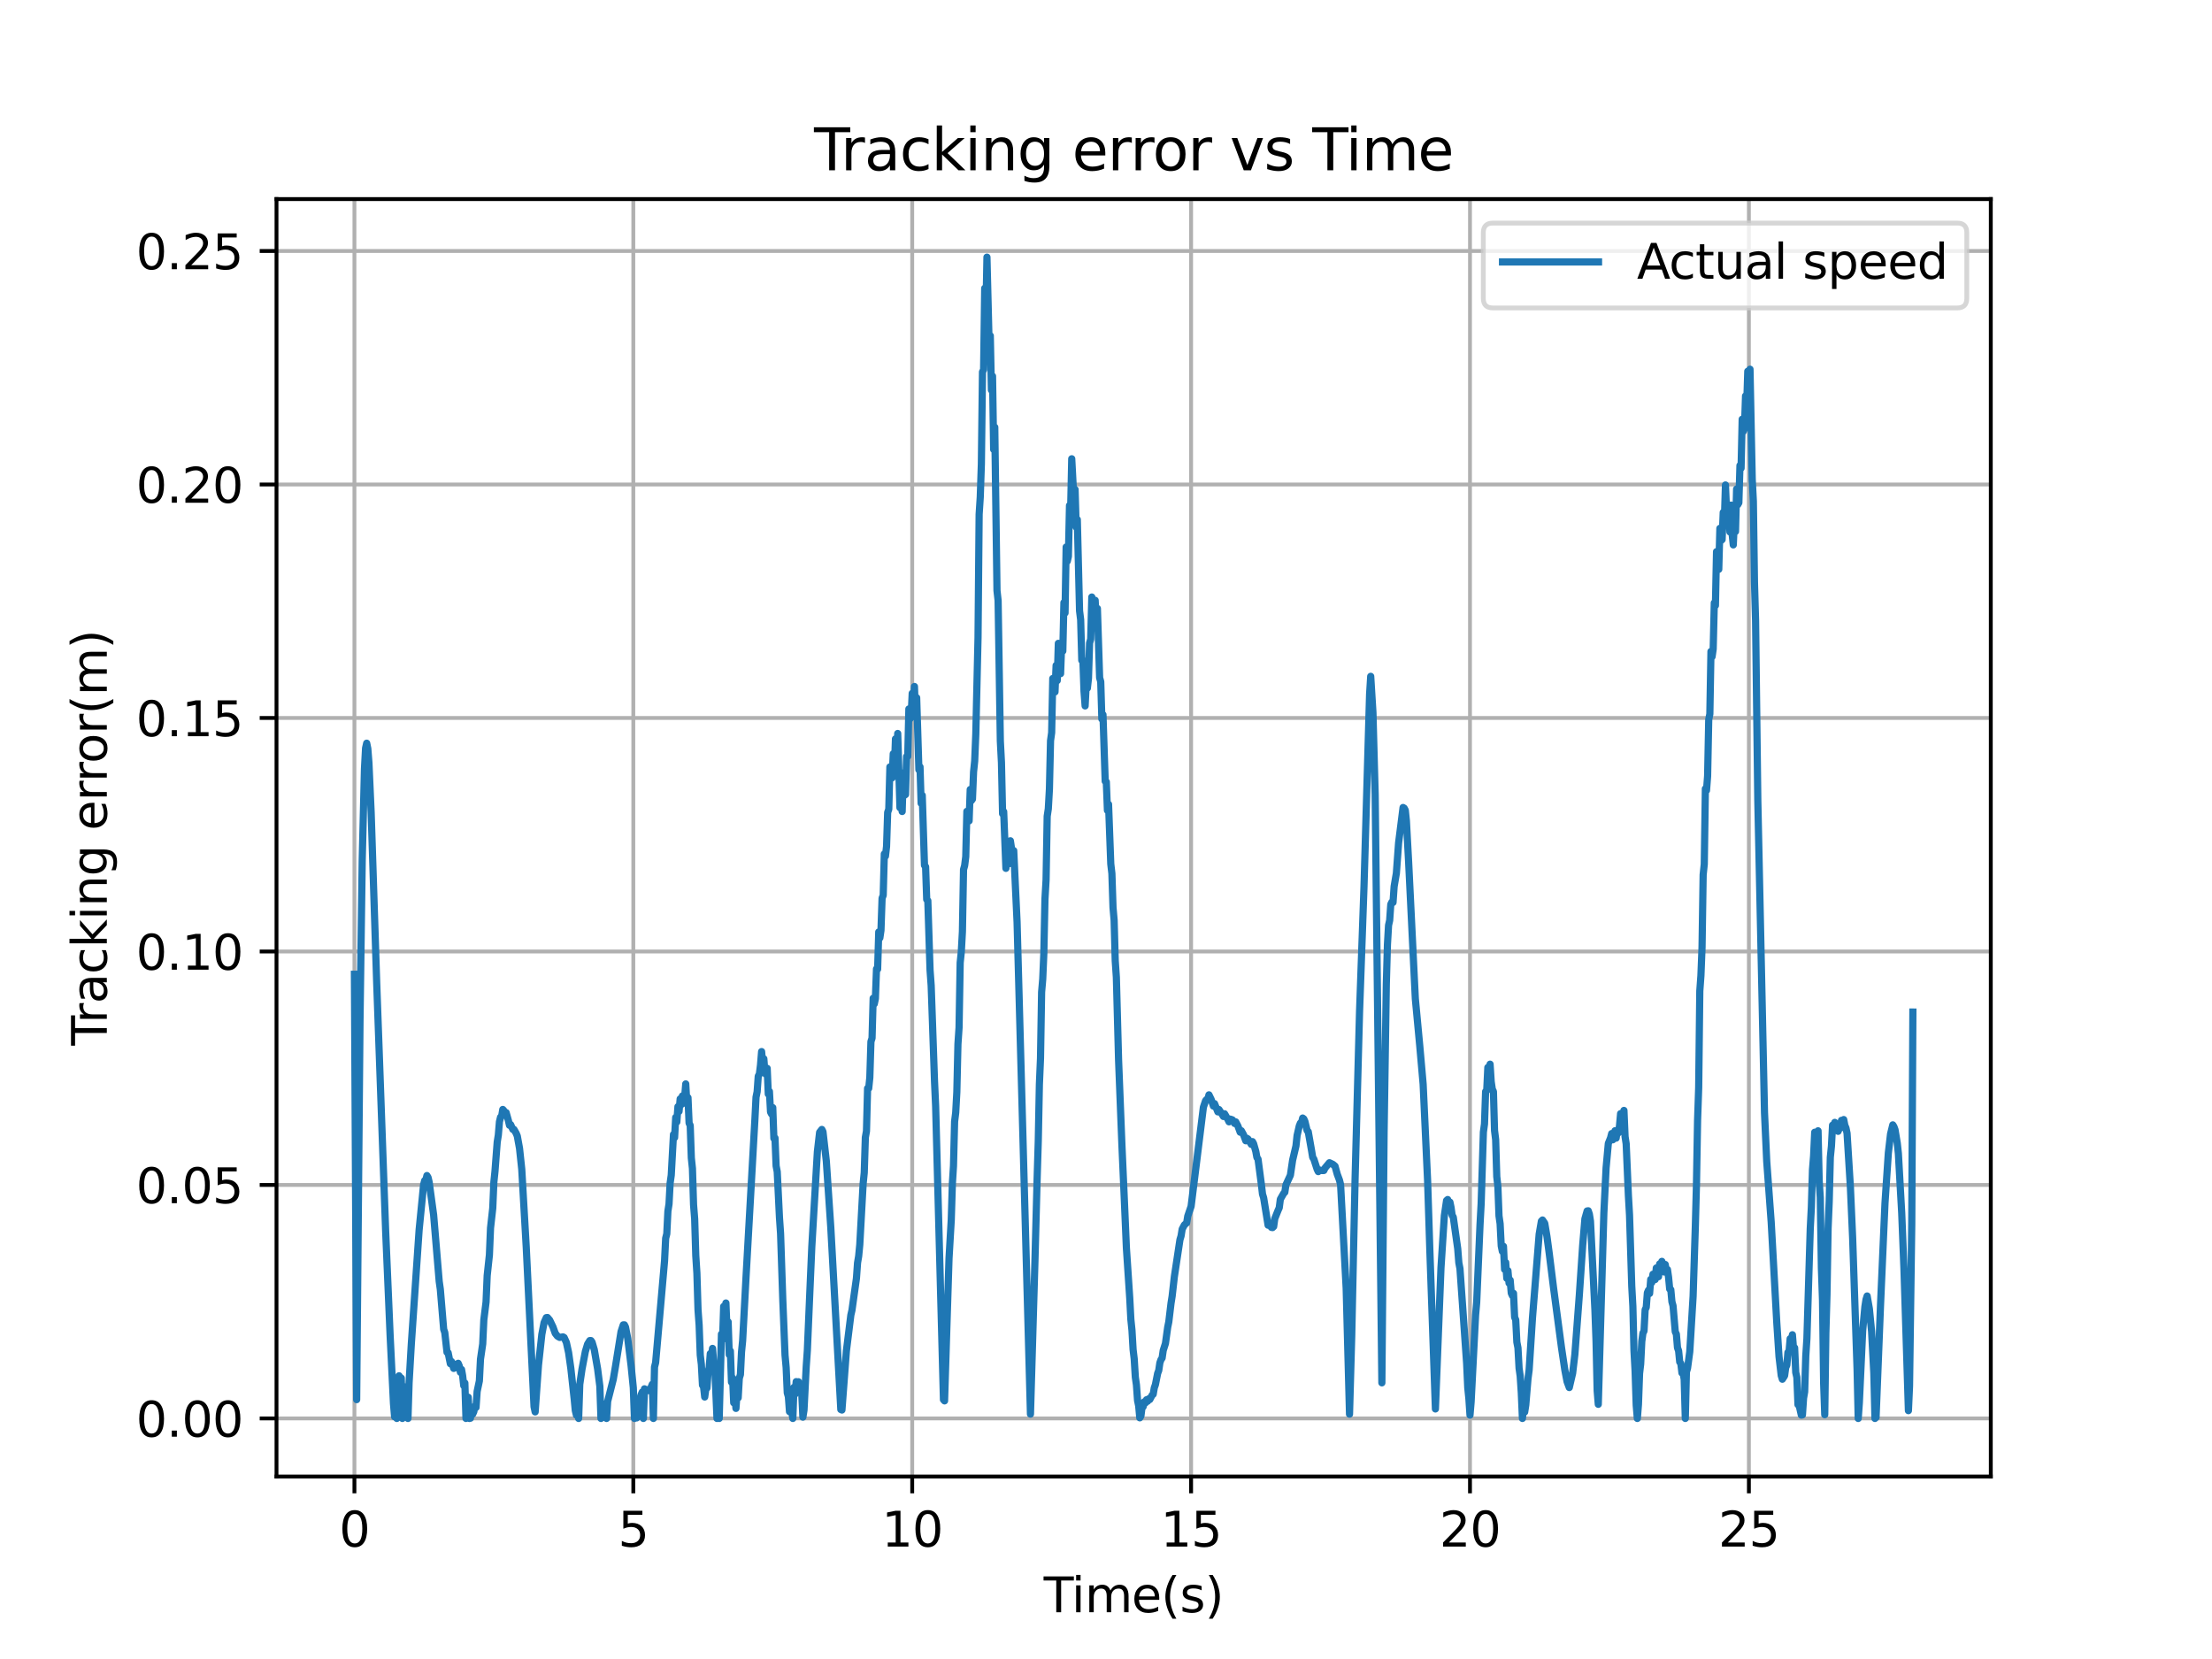 <?xml version="1.0" encoding="utf-8" standalone="no"?>
<!DOCTYPE svg PUBLIC "-//W3C//DTD SVG 1.1//EN"
  "http://www.w3.org/Graphics/SVG/1.1/DTD/svg11.dtd">
<svg xmlns:xlink="http://www.w3.org/1999/xlink" width="460.8pt" height="345.6pt" viewBox="0 0 460.8 345.6" xmlns="http://www.w3.org/2000/svg" version="1.1">
 <defs>
  <style type="text/css">*{stroke-linejoin: round; stroke-linecap: butt}</style>
 </defs>
 <g id="figure_1">
  <g id="patch_1">
   <path d="M 0 345.6 
L 460.8 345.6 
L 460.8 0 
L 0 0 
z
" style="fill: #ffffff"/>
  </g>
  <g id="axes_1">
   <g id="patch_2">
    <path d="M 57.6 307.584 
L 414.72 307.584 
L 414.72 41.472 
L 57.6 41.472 
z
" style="fill: #ffffff"/>
   </g>
   <g id="matplotlib.axis_1">
    <g id="xtick_1">
     <g id="line2d_1">
      <path d="M 73.833 307.584 
L 73.833 41.472 
" clip-path="url(#pca7568ab0d)" style="fill: none; stroke: #b0b0b0; stroke-width: 0.8; stroke-linecap: square"/>
     </g>
     <g id="line2d_2">
      <defs>
       <path id="m8954049246" d="M 0 0 
L 0 3.5 
" style="stroke: #000000; stroke-width: 0.8"/>
      </defs>
      <g>
       <use xlink:href="#m8954049246" x="73.833" y="307.584" style="stroke: #000000; stroke-width: 0.8"/>
      </g>
     </g>
     <g id="text_1">
      <!-- 0 -->
      <g transform="translate(70.651 322.182) scale(0.1 -0.1)">
       <defs>
        <path id="DejaVuSans-30" d="M 2034 4250 
Q 1547 4250 1301 3770 
Q 1056 3291 1056 2328 
Q 1056 1369 1301 889 
Q 1547 409 2034 409 
Q 2525 409 2770 889 
Q 3016 1369 3016 2328 
Q 3016 3291 2770 3770 
Q 2525 4250 2034 4250 
z
M 2034 4750 
Q 2819 4750 3233 4129 
Q 3647 3509 3647 2328 
Q 3647 1150 3233 529 
Q 2819 -91 2034 -91 
Q 1250 -91 836 529 
Q 422 1150 422 2328 
Q 422 3509 836 4129 
Q 1250 4750 2034 4750 
z
" transform="scale(0.016)"/>
       </defs>
       <use xlink:href="#DejaVuSans-30"/>
      </g>
     </g>
    </g>
    <g id="xtick_2">
     <g id="line2d_3">
      <path d="M 131.931 307.584 
L 131.931 41.472 
" clip-path="url(#pca7568ab0d)" style="fill: none; stroke: #b0b0b0; stroke-width: 0.8; stroke-linecap: square"/>
     </g>
     <g id="line2d_4">
      <g>
       <use xlink:href="#m8954049246" x="131.931" y="307.584" style="stroke: #000000; stroke-width: 0.8"/>
      </g>
     </g>
     <g id="text_2">
      <!-- 5 -->
      <g transform="translate(128.75 322.182) scale(0.1 -0.1)">
       <defs>
        <path id="DejaVuSans-35" d="M 691 4666 
L 3169 4666 
L 3169 4134 
L 1269 4134 
L 1269 2991 
Q 1406 3038 1543 3061 
Q 1681 3084 1819 3084 
Q 2600 3084 3056 2656 
Q 3513 2228 3513 1497 
Q 3513 744 3044 326 
Q 2575 -91 1722 -91 
Q 1428 -91 1123 -41 
Q 819 9 494 109 
L 494 744 
Q 775 591 1075 516 
Q 1375 441 1709 441 
Q 2250 441 2565 725 
Q 2881 1009 2881 1497 
Q 2881 1984 2565 2268 
Q 2250 2553 1709 2553 
Q 1456 2553 1204 2497 
Q 953 2441 691 2322 
L 691 4666 
z
" transform="scale(0.016)"/>
       </defs>
       <use xlink:href="#DejaVuSans-35"/>
      </g>
     </g>
    </g>
    <g id="xtick_3">
     <g id="line2d_5">
      <path d="M 190.03 307.584 
L 190.03 41.472 
" clip-path="url(#pca7568ab0d)" style="fill: none; stroke: #b0b0b0; stroke-width: 0.8; stroke-linecap: square"/>
     </g>
     <g id="line2d_6">
      <g>
       <use xlink:href="#m8954049246" x="190.03" y="307.584" style="stroke: #000000; stroke-width: 0.8"/>
      </g>
     </g>
     <g id="text_3">
      <!-- 10 -->
      <g transform="translate(183.667 322.182) scale(0.1 -0.1)">
       <defs>
        <path id="DejaVuSans-31" d="M 794 531 
L 1825 531 
L 1825 4091 
L 703 3866 
L 703 4441 
L 1819 4666 
L 2450 4666 
L 2450 531 
L 3481 531 
L 3481 0 
L 794 0 
L 794 531 
z
" transform="scale(0.016)"/>
       </defs>
       <use xlink:href="#DejaVuSans-31"/>
       <use xlink:href="#DejaVuSans-30" x="63.623"/>
      </g>
     </g>
    </g>
    <g id="xtick_4">
     <g id="line2d_7">
      <path d="M 248.128 307.584 
L 248.128 41.472 
" clip-path="url(#pca7568ab0d)" style="fill: none; stroke: #b0b0b0; stroke-width: 0.8; stroke-linecap: square"/>
     </g>
     <g id="line2d_8">
      <g>
       <use xlink:href="#m8954049246" x="248.128" y="307.584" style="stroke: #000000; stroke-width: 0.8"/>
      </g>
     </g>
     <g id="text_4">
      <!-- 15 -->
      <g transform="translate(241.766 322.182) scale(0.1 -0.1)">
       <use xlink:href="#DejaVuSans-31"/>
       <use xlink:href="#DejaVuSans-35" x="63.623"/>
      </g>
     </g>
    </g>
    <g id="xtick_5">
     <g id="line2d_9">
      <path d="M 306.227 307.584 
L 306.227 41.472 
" clip-path="url(#pca7568ab0d)" style="fill: none; stroke: #b0b0b0; stroke-width: 0.8; stroke-linecap: square"/>
     </g>
     <g id="line2d_10">
      <g>
       <use xlink:href="#m8954049246" x="306.227" y="307.584" style="stroke: #000000; stroke-width: 0.8"/>
      </g>
     </g>
     <g id="text_5">
      <!-- 20 -->
      <g transform="translate(299.864 322.182) scale(0.1 -0.1)">
       <defs>
        <path id="DejaVuSans-32" d="M 1228 531 
L 3431 531 
L 3431 0 
L 469 0 
L 469 531 
Q 828 903 1448 1529 
Q 2069 2156 2228 2338 
Q 2531 2678 2651 2914 
Q 2772 3150 2772 3378 
Q 2772 3750 2511 3984 
Q 2250 4219 1831 4219 
Q 1534 4219 1204 4116 
Q 875 4013 500 3803 
L 500 4441 
Q 881 4594 1212 4672 
Q 1544 4750 1819 4750 
Q 2544 4750 2975 4387 
Q 3406 4025 3406 3419 
Q 3406 3131 3298 2873 
Q 3191 2616 2906 2266 
Q 2828 2175 2409 1742 
Q 1991 1309 1228 531 
z
" transform="scale(0.016)"/>
       </defs>
       <use xlink:href="#DejaVuSans-32"/>
       <use xlink:href="#DejaVuSans-30" x="63.623"/>
      </g>
     </g>
    </g>
    <g id="xtick_6">
     <g id="line2d_11">
      <path d="M 364.325 307.584 
L 364.325 41.472 
" clip-path="url(#pca7568ab0d)" style="fill: none; stroke: #b0b0b0; stroke-width: 0.8; stroke-linecap: square"/>
     </g>
     <g id="line2d_12">
      <g>
       <use xlink:href="#m8954049246" x="364.325" y="307.584" style="stroke: #000000; stroke-width: 0.8"/>
      </g>
     </g>
     <g id="text_6">
      <!-- 25 -->
      <g transform="translate(357.963 322.182) scale(0.1 -0.1)">
       <use xlink:href="#DejaVuSans-32"/>
       <use xlink:href="#DejaVuSans-35" x="63.623"/>
      </g>
     </g>
    </g>
    <g id="text_7">
     <!-- Time(s) -->
     <g transform="translate(217.42 335.861) scale(0.1 -0.1)">
      <defs>
       <path id="DejaVuSans-54" d="M -19 4666 
L 3928 4666 
L 3928 4134 
L 2272 4134 
L 2272 0 
L 1638 0 
L 1638 4134 
L -19 4134 
L -19 4666 
z
" transform="scale(0.016)"/>
       <path id="DejaVuSans-69" d="M 603 3500 
L 1178 3500 
L 1178 0 
L 603 0 
L 603 3500 
z
M 603 4863 
L 1178 4863 
L 1178 4134 
L 603 4134 
L 603 4863 
z
" transform="scale(0.016)"/>
       <path id="DejaVuSans-6d" d="M 3328 2828 
Q 3544 3216 3844 3400 
Q 4144 3584 4550 3584 
Q 5097 3584 5394 3201 
Q 5691 2819 5691 2113 
L 5691 0 
L 5113 0 
L 5113 2094 
Q 5113 2597 4934 2840 
Q 4756 3084 4391 3084 
Q 3944 3084 3684 2787 
Q 3425 2491 3425 1978 
L 3425 0 
L 2847 0 
L 2847 2094 
Q 2847 2600 2669 2842 
Q 2491 3084 2119 3084 
Q 1678 3084 1418 2786 
Q 1159 2488 1159 1978 
L 1159 0 
L 581 0 
L 581 3500 
L 1159 3500 
L 1159 2956 
Q 1356 3278 1631 3431 
Q 1906 3584 2284 3584 
Q 2666 3584 2933 3390 
Q 3200 3197 3328 2828 
z
" transform="scale(0.016)"/>
       <path id="DejaVuSans-65" d="M 3597 1894 
L 3597 1613 
L 953 1613 
Q 991 1019 1311 708 
Q 1631 397 2203 397 
Q 2534 397 2845 478 
Q 3156 559 3463 722 
L 3463 178 
Q 3153 47 2828 -22 
Q 2503 -91 2169 -91 
Q 1331 -91 842 396 
Q 353 884 353 1716 
Q 353 2575 817 3079 
Q 1281 3584 2069 3584 
Q 2775 3584 3186 3129 
Q 3597 2675 3597 1894 
z
M 3022 2063 
Q 3016 2534 2758 2815 
Q 2500 3097 2075 3097 
Q 1594 3097 1305 2825 
Q 1016 2553 972 2059 
L 3022 2063 
z
" transform="scale(0.016)"/>
       <path id="DejaVuSans-28" d="M 1984 4856 
Q 1566 4138 1362 3434 
Q 1159 2731 1159 2009 
Q 1159 1288 1364 580 
Q 1569 -128 1984 -844 
L 1484 -844 
Q 1016 -109 783 600 
Q 550 1309 550 2009 
Q 550 2706 781 3412 
Q 1013 4119 1484 4856 
L 1984 4856 
z
" transform="scale(0.016)"/>
       <path id="DejaVuSans-73" d="M 2834 3397 
L 2834 2853 
Q 2591 2978 2328 3040 
Q 2066 3103 1784 3103 
Q 1356 3103 1142 2972 
Q 928 2841 928 2578 
Q 928 2378 1081 2264 
Q 1234 2150 1697 2047 
L 1894 2003 
Q 2506 1872 2764 1633 
Q 3022 1394 3022 966 
Q 3022 478 2636 193 
Q 2250 -91 1575 -91 
Q 1294 -91 989 -36 
Q 684 19 347 128 
L 347 722 
Q 666 556 975 473 
Q 1284 391 1588 391 
Q 1994 391 2212 530 
Q 2431 669 2431 922 
Q 2431 1156 2273 1281 
Q 2116 1406 1581 1522 
L 1381 1569 
Q 847 1681 609 1914 
Q 372 2147 372 2553 
Q 372 3047 722 3315 
Q 1072 3584 1716 3584 
Q 2034 3584 2315 3537 
Q 2597 3491 2834 3397 
z
" transform="scale(0.016)"/>
       <path id="DejaVuSans-29" d="M 513 4856 
L 1013 4856 
Q 1481 4119 1714 3412 
Q 1947 2706 1947 2009 
Q 1947 1309 1714 600 
Q 1481 -109 1013 -844 
L 513 -844 
Q 928 -128 1133 580 
Q 1338 1288 1338 2009 
Q 1338 2731 1133 3434 
Q 928 4138 513 4856 
z
" transform="scale(0.016)"/>
      </defs>
      <use xlink:href="#DejaVuSans-54"/>
      <use xlink:href="#DejaVuSans-69" x="57.959"/>
      <use xlink:href="#DejaVuSans-6d" x="85.742"/>
      <use xlink:href="#DejaVuSans-65" x="183.154"/>
      <use xlink:href="#DejaVuSans-28" x="244.678"/>
      <use xlink:href="#DejaVuSans-73" x="283.691"/>
      <use xlink:href="#DejaVuSans-29" x="335.791"/>
     </g>
    </g>
   </g>
   <g id="matplotlib.axis_2">
    <g id="ytick_1">
     <g id="line2d_13">
      <path d="M 57.6 295.488 
L 414.72 295.488 
" clip-path="url(#pca7568ab0d)" style="fill: none; stroke: #b0b0b0; stroke-width: 0.8; stroke-linecap: square"/>
     </g>
     <g id="line2d_14">
      <defs>
       <path id="m916da373fe" d="M 0 0 
L -3.5 0 
" style="stroke: #000000; stroke-width: 0.8"/>
      </defs>
      <g>
       <use xlink:href="#m916da373fe" x="57.6" y="295.488" style="stroke: #000000; stroke-width: 0.8"/>
      </g>
     </g>
     <g id="text_8">
      <!-- 0.00 -->
      <g transform="translate(28.334 299.287) scale(0.1 -0.1)">
       <defs>
        <path id="DejaVuSans-2e" d="M 684 794 
L 1344 794 
L 1344 0 
L 684 0 
L 684 794 
z
" transform="scale(0.016)"/>
       </defs>
       <use xlink:href="#DejaVuSans-30"/>
       <use xlink:href="#DejaVuSans-2e" x="63.623"/>
       <use xlink:href="#DejaVuSans-30" x="95.41"/>
       <use xlink:href="#DejaVuSans-30" x="159.033"/>
      </g>
     </g>
    </g>
    <g id="ytick_2">
     <g id="line2d_15">
      <path d="M 57.6 246.847 
L 414.72 246.847 
" clip-path="url(#pca7568ab0d)" style="fill: none; stroke: #b0b0b0; stroke-width: 0.8; stroke-linecap: square"/>
     </g>
     <g id="line2d_16">
      <g>
       <use xlink:href="#m916da373fe" x="57.6" y="246.847" style="stroke: #000000; stroke-width: 0.8"/>
      </g>
     </g>
     <g id="text_9">
      <!-- 0.05 -->
      <g transform="translate(28.334 250.647) scale(0.1 -0.1)">
       <use xlink:href="#DejaVuSans-30"/>
       <use xlink:href="#DejaVuSans-2e" x="63.623"/>
       <use xlink:href="#DejaVuSans-30" x="95.41"/>
       <use xlink:href="#DejaVuSans-35" x="159.033"/>
      </g>
     </g>
    </g>
    <g id="ytick_3">
     <g id="line2d_17">
      <path d="M 57.6 198.207 
L 414.72 198.207 
" clip-path="url(#pca7568ab0d)" style="fill: none; stroke: #b0b0b0; stroke-width: 0.8; stroke-linecap: square"/>
     </g>
     <g id="line2d_18">
      <g>
       <use xlink:href="#m916da373fe" x="57.6" y="198.207" style="stroke: #000000; stroke-width: 0.8"/>
      </g>
     </g>
     <g id="text_10">
      <!-- 0.10 -->
      <g transform="translate(28.334 202.006) scale(0.1 -0.1)">
       <use xlink:href="#DejaVuSans-30"/>
       <use xlink:href="#DejaVuSans-2e" x="63.623"/>
       <use xlink:href="#DejaVuSans-31" x="95.41"/>
       <use xlink:href="#DejaVuSans-30" x="159.033"/>
      </g>
     </g>
    </g>
    <g id="ytick_4">
     <g id="line2d_19">
      <path d="M 57.6 149.566 
L 414.72 149.566 
" clip-path="url(#pca7568ab0d)" style="fill: none; stroke: #b0b0b0; stroke-width: 0.8; stroke-linecap: square"/>
     </g>
     <g id="line2d_20">
      <g>
       <use xlink:href="#m916da373fe" x="57.6" y="149.566" style="stroke: #000000; stroke-width: 0.8"/>
      </g>
     </g>
     <g id="text_11">
      <!-- 0.15 -->
      <g transform="translate(28.334 153.365) scale(0.1 -0.1)">
       <use xlink:href="#DejaVuSans-30"/>
       <use xlink:href="#DejaVuSans-2e" x="63.623"/>
       <use xlink:href="#DejaVuSans-31" x="95.41"/>
       <use xlink:href="#DejaVuSans-35" x="159.033"/>
      </g>
     </g>
    </g>
    <g id="ytick_5">
     <g id="line2d_21">
      <path d="M 57.6 100.925 
L 414.72 100.925 
" clip-path="url(#pca7568ab0d)" style="fill: none; stroke: #b0b0b0; stroke-width: 0.8; stroke-linecap: square"/>
     </g>
     <g id="line2d_22">
      <g>
       <use xlink:href="#m916da373fe" x="57.6" y="100.925" style="stroke: #000000; stroke-width: 0.8"/>
      </g>
     </g>
     <g id="text_12">
      <!-- 0.20 -->
      <g transform="translate(28.334 104.725) scale(0.1 -0.1)">
       <use xlink:href="#DejaVuSans-30"/>
       <use xlink:href="#DejaVuSans-2e" x="63.623"/>
       <use xlink:href="#DejaVuSans-32" x="95.41"/>
       <use xlink:href="#DejaVuSans-30" x="159.033"/>
      </g>
     </g>
    </g>
    <g id="ytick_6">
     <g id="line2d_23">
      <path d="M 57.6 52.285 
L 414.72 52.285 
" clip-path="url(#pca7568ab0d)" style="fill: none; stroke: #b0b0b0; stroke-width: 0.8; stroke-linecap: square"/>
     </g>
     <g id="line2d_24">
      <g>
       <use xlink:href="#m916da373fe" x="57.6" y="52.285" style="stroke: #000000; stroke-width: 0.8"/>
      </g>
     </g>
     <g id="text_13">
      <!-- 0.25 -->
      <g transform="translate(28.334 56.084) scale(0.1 -0.1)">
       <use xlink:href="#DejaVuSans-30"/>
       <use xlink:href="#DejaVuSans-2e" x="63.623"/>
       <use xlink:href="#DejaVuSans-32" x="95.41"/>
       <use xlink:href="#DejaVuSans-35" x="159.033"/>
      </g>
     </g>
    </g>
    <g id="text_14">
     <!-- Tracking error(m) -->
     <g transform="translate(22.255 217.804) rotate(-90) scale(0.1 -0.1)">
      <defs>
       <path id="DejaVuSans-72" d="M 2631 2963 
Q 2534 3019 2420 3045 
Q 2306 3072 2169 3072 
Q 1681 3072 1420 2755 
Q 1159 2438 1159 1844 
L 1159 0 
L 581 0 
L 581 3500 
L 1159 3500 
L 1159 2956 
Q 1341 3275 1631 3429 
Q 1922 3584 2338 3584 
Q 2397 3584 2469 3576 
Q 2541 3569 2628 3553 
L 2631 2963 
z
" transform="scale(0.016)"/>
       <path id="DejaVuSans-61" d="M 2194 1759 
Q 1497 1759 1228 1600 
Q 959 1441 959 1056 
Q 959 750 1161 570 
Q 1363 391 1709 391 
Q 2188 391 2477 730 
Q 2766 1069 2766 1631 
L 2766 1759 
L 2194 1759 
z
M 3341 1997 
L 3341 0 
L 2766 0 
L 2766 531 
Q 2569 213 2275 61 
Q 1981 -91 1556 -91 
Q 1019 -91 701 211 
Q 384 513 384 1019 
Q 384 1609 779 1909 
Q 1175 2209 1959 2209 
L 2766 2209 
L 2766 2266 
Q 2766 2663 2505 2880 
Q 2244 3097 1772 3097 
Q 1472 3097 1187 3025 
Q 903 2953 641 2809 
L 641 3341 
Q 956 3463 1253 3523 
Q 1550 3584 1831 3584 
Q 2591 3584 2966 3190 
Q 3341 2797 3341 1997 
z
" transform="scale(0.016)"/>
       <path id="DejaVuSans-63" d="M 3122 3366 
L 3122 2828 
Q 2878 2963 2633 3030 
Q 2388 3097 2138 3097 
Q 1578 3097 1268 2742 
Q 959 2388 959 1747 
Q 959 1106 1268 751 
Q 1578 397 2138 397 
Q 2388 397 2633 464 
Q 2878 531 3122 666 
L 3122 134 
Q 2881 22 2623 -34 
Q 2366 -91 2075 -91 
Q 1284 -91 818 406 
Q 353 903 353 1747 
Q 353 2603 823 3093 
Q 1294 3584 2113 3584 
Q 2378 3584 2631 3529 
Q 2884 3475 3122 3366 
z
" transform="scale(0.016)"/>
       <path id="DejaVuSans-6b" d="M 581 4863 
L 1159 4863 
L 1159 1991 
L 2875 3500 
L 3609 3500 
L 1753 1863 
L 3688 0 
L 2938 0 
L 1159 1709 
L 1159 0 
L 581 0 
L 581 4863 
z
" transform="scale(0.016)"/>
       <path id="DejaVuSans-6e" d="M 3513 2113 
L 3513 0 
L 2938 0 
L 2938 2094 
Q 2938 2591 2744 2837 
Q 2550 3084 2163 3084 
Q 1697 3084 1428 2787 
Q 1159 2491 1159 1978 
L 1159 0 
L 581 0 
L 581 3500 
L 1159 3500 
L 1159 2956 
Q 1366 3272 1645 3428 
Q 1925 3584 2291 3584 
Q 2894 3584 3203 3211 
Q 3513 2838 3513 2113 
z
" transform="scale(0.016)"/>
       <path id="DejaVuSans-67" d="M 2906 1791 
Q 2906 2416 2648 2759 
Q 2391 3103 1925 3103 
Q 1463 3103 1205 2759 
Q 947 2416 947 1791 
Q 947 1169 1205 825 
Q 1463 481 1925 481 
Q 2391 481 2648 825 
Q 2906 1169 2906 1791 
z
M 3481 434 
Q 3481 -459 3084 -895 
Q 2688 -1331 1869 -1331 
Q 1566 -1331 1297 -1286 
Q 1028 -1241 775 -1147 
L 775 -588 
Q 1028 -725 1275 -790 
Q 1522 -856 1778 -856 
Q 2344 -856 2625 -561 
Q 2906 -266 2906 331 
L 2906 616 
Q 2728 306 2450 153 
Q 2172 0 1784 0 
Q 1141 0 747 490 
Q 353 981 353 1791 
Q 353 2603 747 3093 
Q 1141 3584 1784 3584 
Q 2172 3584 2450 3431 
Q 2728 3278 2906 2969 
L 2906 3500 
L 3481 3500 
L 3481 434 
z
" transform="scale(0.016)"/>
       <path id="DejaVuSans-20" transform="scale(0.016)"/>
       <path id="DejaVuSans-6f" d="M 1959 3097 
Q 1497 3097 1228 2736 
Q 959 2375 959 1747 
Q 959 1119 1226 758 
Q 1494 397 1959 397 
Q 2419 397 2687 759 
Q 2956 1122 2956 1747 
Q 2956 2369 2687 2733 
Q 2419 3097 1959 3097 
z
M 1959 3584 
Q 2709 3584 3137 3096 
Q 3566 2609 3566 1747 
Q 3566 888 3137 398 
Q 2709 -91 1959 -91 
Q 1206 -91 779 398 
Q 353 888 353 1747 
Q 353 2609 779 3096 
Q 1206 3584 1959 3584 
z
" transform="scale(0.016)"/>
      </defs>
      <use xlink:href="#DejaVuSans-54"/>
      <use xlink:href="#DejaVuSans-72" x="46.334"/>
      <use xlink:href="#DejaVuSans-61" x="87.447"/>
      <use xlink:href="#DejaVuSans-63" x="148.727"/>
      <use xlink:href="#DejaVuSans-6b" x="203.707"/>
      <use xlink:href="#DejaVuSans-69" x="261.617"/>
      <use xlink:href="#DejaVuSans-6e" x="289.4"/>
      <use xlink:href="#DejaVuSans-67" x="352.779"/>
      <use xlink:href="#DejaVuSans-20" x="416.256"/>
      <use xlink:href="#DejaVuSans-65" x="448.043"/>
      <use xlink:href="#DejaVuSans-72" x="509.566"/>
      <use xlink:href="#DejaVuSans-72" x="548.93"/>
      <use xlink:href="#DejaVuSans-6f" x="587.793"/>
      <use xlink:href="#DejaVuSans-72" x="648.975"/>
      <use xlink:href="#DejaVuSans-28" x="690.088"/>
      <use xlink:href="#DejaVuSans-6d" x="729.102"/>
      <use xlink:href="#DejaVuSans-29" x="826.514"/>
     </g>
    </g>
   </g>
   <g id="line2d_25">
    <path d="M 73.833 202.958 
L 74.298 291.574 
L 74.298 291.574 
L 74.995 212.575 
L 74.995 212.575 
L 75.459 179.049 
L 75.459 179.049 
L 75.924 160.193 
L 75.924 160.193 
L 76.157 155.85 
L 76.157 155.85 
L 76.389 154.822 
L 76.389 154.822 
L 76.621 155.955 
L 76.621 155.955 
L 76.854 158.927 
L 76.854 158.927 
L 77.319 169.33 
L 77.319 169.33 
L 78.481 204.962 
L 78.481 204.962 
L 80.34 256.502 
L 80.34 256.502 
L 81.269 278.195 
L 81.269 278.195 
L 81.967 292.348 
L 81.967 292.348 
L 82.199 295.137 
L 82.199 295.137 
L 82.431 292.798 
L 82.431 292.798 
L 82.664 295.488 
L 82.664 295.488 
L 82.896 288.131 
L 82.896 288.131 
L 83.128 286.602 
L 83.128 286.602 
L 83.361 286.98 
L 83.361 286.98 
L 83.593 287.079 
L 83.593 287.079 
L 83.826 295.488 
L 83.826 295.488 
L 84.058 288.827 
L 84.29 290.448 
L 84.29 290.448 
L 84.523 293.994 
L 84.523 293.994 
L 84.755 294.145 
L 84.755 294.145 
L 84.988 295.488 
L 84.988 295.488 
L 85.22 288.04 
L 85.22 288.04 
L 85.685 280.004 
L 85.685 280.004 
L 87.312 256.2 
L 87.312 256.2 
L 88.241 246.793 
L 88.241 246.793 
L 88.474 245.924 
L 88.474 245.924 
L 88.706 245.818 
L 88.706 245.818 
L 88.938 244.889 
L 88.938 244.889 
L 89.171 245.278 
L 89.171 245.278 
L 89.403 246.27 
L 89.403 246.27 
L 90.333 253.099 
L 90.333 253.099 
L 91.495 266.952 
L 91.495 266.952 
L 91.727 268.589 
L 91.727 268.589 
L 92.424 276.912 
L 92.424 276.912 
L 92.657 277.596 
L 92.657 277.596 
L 93.121 281.712 
L 93.121 281.712 
L 93.354 281.808 
L 93.354 281.808 
L 93.819 284.093 
L 93.819 284.093 
L 94.051 283.632 
L 94.051 283.632 
L 94.516 285.061 
L 94.516 285.061 
L 94.748 284.199 
L 94.748 284.199 
L 94.981 284.264 
L 94.981 284.264 
L 95.213 284.945 
L 95.213 284.945 
L 95.445 283.997 
L 95.445 283.997 
L 95.678 284.549 
L 95.678 284.549 
L 95.91 285.865 
L 95.91 285.865 
L 96.143 285.283 
L 96.143 285.283 
L 96.375 286.582 
L 96.375 286.582 
L 96.607 288.665 
L 96.607 288.665 
L 96.84 288.103 
L 96.84 288.103 
L 97.072 295.488 
L 97.305 292.084 
L 97.537 291.061 
L 97.537 291.061 
L 97.769 295.488 
L 97.769 295.488 
L 98.002 295.439 
L 98.002 295.439 
L 98.234 293.287 
L 98.234 293.287 
L 98.467 294.597 
L 98.467 294.597 
L 98.699 294.099 
L 98.699 294.099 
L 98.931 292.916 
L 98.931 292.916 
L 99.164 293.199 
L 99.164 293.199 
L 99.396 289.863 
L 99.861 287.666 
L 99.861 287.666 
L 100.093 283.141 
L 100.093 283.141 
L 100.558 279.957 
L 100.558 279.957 
L 100.79 274.946 
L 100.79 274.946 
L 101.255 271.223 
L 101.255 271.223 
L 101.488 265.736 
L 101.488 265.736 
L 101.952 261.432 
L 101.952 261.432 
L 102.185 255.822 
L 102.185 255.822 
L 102.65 251.672 
L 102.65 251.672 
L 102.882 246.246 
L 102.882 246.246 
L 103.114 244.001 
L 103.114 244.001 
L 103.579 237.91 
L 103.579 237.91 
L 103.812 236.451 
L 103.812 236.451 
L 104.044 233.672 
L 104.044 233.672 
L 104.276 232.725 
L 104.276 232.725 
L 104.509 232.482 
L 104.509 232.482 
L 104.741 231.116 
L 104.741 231.116 
L 104.974 231.37 
L 104.974 231.37 
L 105.206 232.065 
L 105.206 232.065 
L 105.438 231.768 
L 105.903 233.415 
L 105.903 233.415 
L 106.136 234.422 
L 106.136 234.422 
L 106.368 234.267 
L 106.368 234.267 
L 106.833 235.272 
L 106.833 235.272 
L 107.065 235.281 
L 107.065 235.281 
L 107.53 236.095 
L 107.53 236.095 
L 107.762 236.66 
L 107.762 236.66 
L 108.227 239.225 
L 108.227 239.225 
L 108.692 243.576 
L 108.692 243.576 
L 109.621 259.726 
L 109.621 259.726 
L 111.248 293.044 
L 111.248 293.044 
L 111.481 294.122 
L 111.481 294.122 
L 112.178 284.35 
L 112.178 284.35 
L 112.875 277.968 
L 112.875 277.968 
L 113.34 275.522 
L 113.34 275.522 
L 113.805 274.487 
L 113.805 274.487 
L 114.037 274.455 
L 114.037 274.455 
L 114.502 274.994 
L 114.502 274.994 
L 115.199 276.443 
L 115.199 276.443 
L 115.664 277.749 
L 115.664 277.749 
L 116.128 278.343 
L 116.128 278.343 
L 116.593 278.61 
L 116.593 278.61 
L 117.29 278.499 
L 117.29 278.499 
L 117.523 278.632 
L 117.988 279.664 
L 117.988 279.664 
L 118.452 281.783 
L 118.452 281.783 
L 118.917 285.07 
L 118.917 285.07 
L 119.614 291.424 
L 119.614 291.424 
L 119.847 293.847 
L 119.847 293.847 
L 120.079 294.8 
L 120.079 294.8 
L 120.312 292.586 
L 120.312 292.586 
L 120.544 295.488 
L 120.544 295.488 
L 120.776 288.377 
L 120.776 288.377 
L 121.241 285.219 
L 121.241 285.219 
L 121.938 281.549 
L 121.938 281.549 
L 122.403 280.016 
L 122.403 280.016 
L 122.868 279.262 
L 122.868 279.262 
L 123.1 279.262 
L 123.1 279.262 
L 123.333 279.586 
L 123.333 279.586 
L 123.797 281.154 
L 123.797 281.154 
L 124.495 285.173 
L 124.495 285.173 
L 124.959 288.792 
L 124.959 288.792 
L 125.192 295.488 
L 125.192 295.488 
L 125.424 292.384 
L 125.424 292.384 
L 125.889 295.258 
L 125.889 295.258 
L 126.121 293.912 
L 126.121 293.912 
L 126.354 295.488 
L 126.354 295.488 
L 126.586 291.936 
L 126.586 291.936 
L 127.748 287.373 
L 127.748 287.373 
L 128.213 284.649 
L 128.213 284.649 
L 129.375 277.403 
L 129.375 277.403 
L 129.84 275.99 
L 129.84 275.99 
L 130.072 275.984 
L 130.072 275.984 
L 130.304 276.446 
L 130.304 276.446 
L 130.769 278.832 
L 130.769 278.832 
L 131.466 284.49 
L 131.466 284.49 
L 131.931 289.113 
L 131.931 289.113 
L 132.164 295.488 
L 132.164 295.488 
L 132.396 293.62 
L 132.396 293.62 
L 132.628 295.381 
L 132.628 295.381 
L 133.093 292.487 
L 133.093 292.487 
L 133.558 290.544 
L 133.558 290.544 
L 133.79 289.99 
L 133.79 289.99 
L 134.023 295.488 
L 134.023 295.488 
L 134.255 289.316 
L 134.255 289.316 
L 134.488 289.563 
L 134.488 289.563 
L 134.952 289.479 
L 134.952 289.479 
L 135.185 289.706 
L 135.185 289.706 
L 135.417 289.551 
L 135.417 289.551 
L 135.882 288.374 
L 135.882 288.374 
L 136.114 295.488 
L 136.114 295.488 
L 136.347 284.775 
L 136.579 283.861 
L 136.579 283.861 
L 138.438 262.664 
L 138.438 262.664 
L 138.671 257.954 
L 138.671 257.954 
L 138.903 257.031 
L 138.903 257.031 
L 139.135 252.323 
L 139.135 252.323 
L 139.368 250.823 
L 139.368 250.823 
L 139.6 246.458 
L 139.6 246.458 
L 139.833 244.812 
L 139.833 244.812 
L 140.297 236.326 
L 140.297 236.326 
L 140.53 236.979 
L 140.53 236.979 
L 140.762 232.774 
L 140.762 232.774 
L 140.995 233.733 
L 140.995 233.733 
L 141.227 230.529 
L 141.227 230.529 
L 141.459 231.524 
L 141.692 228.912 
L 141.692 228.912 
L 141.924 230.094 
L 141.924 230.094 
L 142.157 228.301 
L 142.157 228.301 
L 142.389 229.619 
L 142.389 229.619 
L 142.621 228.599 
L 142.621 228.599 
L 142.854 225.796 
L 142.854 225.796 
L 143.086 229.985 
L 143.086 229.985 
L 143.319 228.654 
L 143.319 228.654 
L 143.551 233.975 
L 143.783 234.447 
L 143.783 234.447 
L 144.016 241.215 
L 144.016 241.215 
L 144.248 243.409 
L 144.248 243.409 
L 144.481 250.98 
L 144.481 250.98 
L 144.713 253.939 
L 144.713 253.939 
L 144.945 261.587 
L 144.945 261.587 
L 145.178 265.24 
L 145.178 265.24 
L 145.41 272.834 
L 145.41 272.834 
L 145.643 276.029 
L 145.875 282.282 
L 145.875 282.282 
L 146.107 284.233 
L 146.107 284.233 
L 146.34 288.55 
L 146.34 288.55 
L 146.572 288.927 
L 146.572 288.927 
L 146.804 291.02 
L 146.804 291.02 
L 147.037 289.346 
L 147.037 289.346 
L 147.269 289.172 
L 147.502 285.819 
L 147.502 285.819 
L 147.734 284.892 
L 147.734 284.892 
L 147.966 281.981 
L 147.966 281.981 
L 148.199 282.624 
L 148.199 282.624 
L 148.431 280.896 
L 148.431 280.896 
L 148.664 283.743 
L 148.664 283.743 
L 148.896 284.724 
L 148.896 284.724 
L 149.361 295.488 
L 149.361 295.488 
L 149.593 293.287 
L 149.593 293.287 
L 149.826 295.488 
L 149.826 295.488 
L 150.29 277.916 
L 150.29 277.916 
L 150.523 279.051 
L 150.523 279.051 
L 150.755 272.149 
L 150.755 272.149 
L 150.988 275.612 
L 150.988 275.612 
L 151.22 271.44 
L 151.22 271.44 
L 151.452 277.091 
L 151.452 277.091 
L 151.685 275.361 
L 151.685 275.361 
L 151.917 282.212 
L 151.917 282.212 
L 152.15 281.443 
L 152.15 281.443 
L 152.382 287.926 
L 152.382 287.926 
L 152.614 287.061 
L 152.614 287.061 
L 152.847 292.228 
L 152.847 292.228 
L 153.079 290.414 
L 153.079 290.414 
L 153.312 293.397 
L 153.312 293.397 
L 153.544 290.196 
L 153.776 291.192 
L 153.776 291.192 
L 154.009 287.107 
L 154.009 287.107 
L 154.241 286.353 
L 154.241 286.353 
L 154.473 281.634 
L 154.473 281.634 
L 154.706 279.278 
L 154.706 279.278 
L 155.403 266.192 
L 155.403 266.192 
L 157.262 233.156 
L 157.262 233.156 
L 157.495 228.559 
L 157.495 228.559 
L 157.727 227.421 
L 157.727 227.421 
L 157.959 224.167 
L 158.192 223.756 
L 158.192 223.756 
L 158.424 221.903 
L 158.424 221.903 
L 158.657 219.061 
L 158.657 219.061 
L 158.889 221.716 
L 158.889 221.716 
L 159.121 220.554 
L 159.121 220.554 
L 159.354 223.604 
L 159.354 223.604 
L 159.586 223.799 
L 159.586 223.799 
L 159.819 222.56 
L 159.819 222.56 
L 160.051 227.915 
L 160.051 227.915 
L 160.283 227.357 
L 160.283 227.357 
L 160.516 231.662 
L 160.516 231.662 
L 160.748 232.097 
L 160.748 232.097 
L 160.981 230.735 
L 160.981 230.735 
L 161.213 237.149 
L 161.213 237.149 
L 161.445 237.063 
L 161.445 237.063 
L 161.678 242.88 
L 161.678 242.88 
L 161.91 244.079 
L 161.91 244.079 
L 162.375 253.628 
L 162.375 253.628 
L 162.607 256.957 
L 163.072 270.839 
L 163.072 270.839 
L 163.537 282.311 
L 163.537 282.311 
L 163.769 284.859 
L 163.769 284.859 
L 164.002 290.15 
L 164.002 290.15 
L 164.234 290.949 
L 164.234 290.949 
L 164.466 294.072 
L 164.466 294.072 
L 164.699 293.191 
L 164.699 293.191 
L 164.931 294.104 
L 164.931 294.104 
L 165.164 295.488 
L 165.164 295.488 
L 165.396 289.011 
L 165.396 289.011 
L 165.628 290.422 
L 165.628 290.422 
L 165.861 287.821 
L 165.861 287.821 
L 166.093 289.226 
L 166.093 289.226 
L 166.326 287.842 
L 166.326 287.842 
L 166.558 289.66 
L 166.558 289.66 
L 166.79 290.191 
L 166.79 290.191 
L 167.023 290.283 
L 167.023 290.283 
L 167.255 295.215 
L 167.255 295.215 
L 167.488 293.757 
L 167.488 293.757 
L 167.952 284.651 
L 167.952 284.651 
L 168.185 281.327 
L 168.185 281.327 
L 168.65 270.399 
L 168.65 270.399 
L 169.114 259.714 
L 169.114 259.714 
L 170.276 239.919 
L 170.276 239.919 
L 170.741 235.88 
L 170.741 235.88 
L 171.206 235.285 
L 171.206 235.285 
L 171.438 235.756 
L 171.438 235.756 
L 172.135 241.841 
L 172.135 241.841 
L 173.065 255.63 
L 173.065 255.63 
L 175.157 293.63 
L 175.157 293.63 
L 175.389 293.735 
L 175.389 293.735 
L 176.319 281.418 
L 176.319 281.418 
L 177.248 273.949 
L 177.248 273.949 
L 177.48 272.945 
L 177.48 272.945 
L 178.41 266.305 
L 178.41 266.305 
L 178.642 263.074 
L 178.642 263.074 
L 178.875 261.69 
L 178.875 261.69 
L 179.107 259.291 
L 179.107 259.291 
L 179.804 246.604 
L 179.804 246.604 
L 180.037 244.301 
L 180.269 236.941 
L 180.269 236.941 
L 180.502 235.634 
L 180.502 235.634 
L 180.734 226.708 
L 180.734 226.708 
L 180.966 226.729 
L 180.966 226.729 
L 181.199 224.472 
L 181.199 224.472 
L 181.431 216.988 
L 181.431 216.988 
L 181.664 216.257 
L 181.664 216.257 
L 181.896 207.946 
L 181.896 207.946 
L 182.128 209.129 
L 182.128 209.129 
L 182.361 208.027 
L 182.361 208.027 
L 182.593 201.831 
L 182.593 201.831 
L 182.826 201.904 
L 182.826 201.904 
L 183.058 194.143 
L 183.058 194.143 
L 183.29 195.393 
L 183.29 195.393 
L 183.523 193.802 
L 183.755 187.115 
L 183.755 187.115 
L 183.988 186.509 
L 183.988 186.509 
L 184.22 177.891 
L 184.22 177.891 
L 184.452 178.366 
L 184.452 178.366 
L 184.685 176.336 
L 184.685 176.336 
L 184.917 169.239 
L 185.149 168.58 
L 185.149 168.58 
L 185.382 159.757 
L 185.382 159.757 
L 185.614 162.006 
L 185.614 162.006 
L 185.847 162.046 
L 185.847 162.046 
L 186.079 157.023 
L 186.079 157.023 
L 186.311 160.435 
L 186.311 160.435 
L 186.544 153.918 
L 186.544 153.918 
L 186.776 161.362 
L 186.776 161.362 
L 187.009 152.797 
L 187.009 152.797 
L 187.473 168.258 
L 187.473 168.258 
L 187.706 163.283 
L 187.706 163.283 
L 187.938 169.05 
L 187.938 169.05 
L 188.171 161.025 
L 188.171 161.025 
L 188.403 165.674 
L 188.403 165.674 
L 188.635 165.521 
L 188.635 165.521 
L 188.868 157.582 
L 188.868 157.582 
L 189.1 157.567 
L 189.1 157.567 
L 189.333 147.689 
L 189.333 147.689 
L 189.565 149.741 
L 189.565 149.741 
L 189.797 149.442 
L 189.797 149.442 
L 190.03 144.434 
L 190.03 144.434 
L 190.262 147.189 
L 190.262 147.189 
L 190.495 143.01 
L 190.495 143.01 
L 190.727 149.166 
L 190.727 149.166 
L 190.959 145.347 
L 190.959 145.347 
L 191.424 160.359 
L 191.424 160.359 
L 191.657 159.749 
L 191.657 159.749 
L 191.889 167.347 
L 191.889 167.347 
L 192.121 165.686 
L 192.121 165.686 
L 192.586 180.257 
L 192.586 180.257 
L 192.819 180.559 
L 192.819 180.559 
L 193.051 187.384 
L 193.051 187.384 
L 193.283 187.63 
L 193.283 187.63 
L 193.748 202.099 
L 193.748 202.099 
L 193.98 205.307 
L 193.98 205.307 
L 194.678 225.307 
L 194.678 225.307 
L 194.91 230.415 
L 194.91 230.415 
L 196.537 291.573 
L 196.537 291.573 
L 196.769 291.827 
L 196.769 291.827 
L 197.699 262.111 
L 197.699 262.111 
L 198.164 254.126 
L 198.164 254.126 
L 198.396 246.581 
L 198.396 246.581 
L 198.628 242.897 
L 198.628 242.897 
L 198.861 233.619 
L 198.861 233.619 
L 199.093 231.767 
L 199.093 231.767 
L 199.326 227.485 
L 199.326 227.485 
L 199.558 217.49 
L 199.558 217.49 
L 199.79 214.067 
L 199.79 214.067 
L 200.023 200.538 
L 200.023 200.538 
L 200.255 198.314 
L 200.255 198.314 
L 200.488 194.064 
L 200.488 194.064 
L 200.72 181.139 
L 200.72 181.139 
L 200.952 180.32 
L 200.952 180.32 
L 201.185 178.464 
L 201.185 178.464 
L 201.417 169.018 
L 201.417 169.018 
L 201.649 170.842 
L 201.649 170.842 
L 201.882 171.009 
L 201.882 171.009 
L 202.114 164.463 
L 202.114 164.463 
L 202.347 166.796 
L 202.347 166.796 
L 202.579 166.473 
L 202.579 166.473 
L 202.811 160.789 
L 202.811 160.789 
L 203.044 158.545 
L 203.044 158.545 
L 203.276 152.956 
L 203.276 152.956 
L 203.741 132.827 
L 203.741 132.827 
L 203.973 107.127 
L 203.973 107.127 
L 204.206 103.554 
L 204.206 103.554 
L 204.438 96.634 
L 204.438 96.634 
L 204.671 77.476 
L 204.671 77.476 
L 204.903 77.01 
L 204.903 77.01 
L 205.135 60.043 
L 205.135 60.043 
L 205.368 66.106 
L 205.368 66.106 
L 205.6 53.568 
L 205.6 53.568 
L 206.065 72.244 
L 206.065 72.244 
L 206.297 69.936 
L 206.297 69.936 
L 206.53 81.254 
L 206.53 81.254 
L 206.762 78.358 
L 206.762 78.358 
L 206.995 93.634 
L 206.995 93.634 
L 207.227 88.988 
L 207.227 88.988 
L 207.692 123.038 
L 207.692 123.038 
L 207.924 125.094 
L 207.924 125.094 
L 208.389 154.38 
L 208.389 154.38 
L 208.621 158.844 
L 208.621 158.844 
L 208.854 169.518 
L 208.854 169.518 
L 209.086 169.078 
L 209.086 169.078 
L 209.551 180.892 
L 209.551 180.892 
L 209.783 176.997 
L 209.783 176.997 
L 210.016 179.553 
L 210.016 179.553 
L 210.248 179.916 
L 210.248 179.916 
L 210.48 175.149 
L 210.48 175.149 
L 210.945 178.23 
L 210.945 178.23 
L 211.178 177.197 
L 211.178 177.197 
L 211.875 192.08 
L 211.875 192.08 
L 214.664 294.593 
L 214.664 294.593 
L 215.593 262.834 
L 215.593 262.834 
L 216.058 245.338 
L 216.058 245.338 
L 216.29 237.737 
L 216.29 237.737 
L 216.523 225.895 
L 216.523 225.895 
L 216.755 220.48 
L 216.755 220.48 
L 216.987 206.672 
L 217.22 203.968 
L 217.22 203.968 
L 217.452 198.574 
L 217.452 198.574 
L 217.685 187.262 
L 217.685 187.262 
L 217.917 183.313 
L 217.917 183.313 
L 218.149 170.035 
L 218.149 170.035 
L 218.382 168.5 
L 218.382 168.5 
L 218.614 164.346 
L 218.614 164.346 
L 218.847 154.297 
L 218.847 154.297 
L 219.079 152.628 
L 219.311 141.34 
L 219.311 141.34 
L 219.544 143.893 
L 219.544 143.893 
L 219.776 144.142 
L 219.776 144.142 
L 220.009 138.614 
L 220.009 138.614 
L 220.241 141.785 
L 220.241 141.785 
L 220.473 134.018 
L 220.473 134.018 
L 220.706 139.373 
L 220.706 139.373 
L 220.938 140.336 
L 220.938 140.336 
L 221.171 134.02 
L 221.171 134.02 
L 221.403 135.631 
L 221.403 135.631 
L 221.635 125.533 
L 221.635 125.533 
L 221.868 127.691 
L 221.868 127.691 
L 222.1 113.956 
L 222.1 113.956 
L 222.333 116.914 
L 222.333 116.914 
L 222.565 115.916 
L 222.565 115.916 
L 222.797 105.293 
L 222.797 105.293 
L 223.03 106.424 
L 223.03 106.424 
L 223.262 95.571 
L 223.262 95.571 
L 223.727 104.319 
L 223.727 104.319 
L 223.959 101.959 
L 223.959 101.959 
L 224.192 109.834 
L 224.192 109.834 
L 224.424 108.226 
L 224.889 127.231 
L 224.889 127.231 
L 225.121 129.098 
L 225.121 129.098 
L 225.354 137.555 
L 225.354 137.555 
L 225.586 137.53 
L 225.586 137.53 
L 225.818 143.974 
L 226.051 147.058 
L 226.051 147.058 
L 226.283 142.508 
L 226.283 142.508 
L 226.516 143.368 
L 226.516 143.368 
L 226.748 141.322 
L 226.748 141.322 
L 226.98 133.952 
L 226.98 133.952 
L 227.213 133.148 
L 227.213 133.148 
L 227.445 124.371 
L 227.445 124.371 
L 227.678 127.216 
L 227.678 127.216 
L 227.91 128.484 
L 228.142 125.053 
L 228.375 129.681 
L 228.375 129.681 
L 228.607 126.76 
L 228.607 126.76 
L 229.072 141.189 
L 229.072 141.189 
L 229.304 142.006 
L 229.304 142.006 
L 229.537 149.782 
L 229.537 149.782 
L 229.769 148.878 
L 230.234 162.752 
L 230.234 162.752 
L 230.466 162.882 
L 230.466 162.882 
L 230.699 168.822 
L 230.699 168.822 
L 230.931 167.544 
L 231.396 179.967 
L 231.396 179.967 
L 231.628 181.973 
L 231.628 181.973 
L 231.861 189.05 
L 231.861 189.05 
L 232.093 191.705 
L 232.093 191.705 
L 232.325 200.182 
L 232.325 200.182 
L 232.558 203.572 
L 233.023 220.899 
L 233.023 220.899 
L 233.72 238.627 
L 233.72 238.627 
L 234.185 249.172 
L 234.185 249.172 
L 234.649 259.968 
L 234.649 259.968 
L 235.347 270.445 
L 235.347 270.445 
L 235.579 274.864 
L 235.579 274.864 
L 235.811 277.127 
L 235.811 277.127 
L 236.044 281.142 
L 236.044 281.142 
L 236.276 283.081 
L 236.276 283.081 
L 236.509 286.886 
L 236.509 286.886 
L 236.741 288.498 
L 236.741 288.498 
L 236.973 291.736 
L 236.973 291.736 
L 237.206 292.856 
L 237.206 292.856 
L 237.438 295.357 
L 237.438 295.357 
L 237.671 294.993 
L 237.671 294.993 
L 237.903 293.173 
L 237.903 293.173 
L 238.135 293.051 
L 238.368 292.028 
L 238.368 292.028 
L 238.6 292.263 
L 238.6 292.263 
L 238.833 291.595 
L 238.833 291.595 
L 239.065 291.908 
L 239.065 291.908 
L 239.297 291.397 
L 239.297 291.397 
L 239.53 291.54 
L 239.995 290.651 
L 239.995 290.651 
L 240.227 290.456 
L 240.227 290.456 
L 240.459 289.105 
L 240.459 289.105 
L 240.692 288.449 
L 240.692 288.449 
L 241.156 286.108 
L 241.156 286.108 
L 241.389 285.488 
L 241.389 285.488 
L 241.621 283.904 
L 241.854 283.236 
L 241.854 283.236 
L 242.086 282.908 
L 242.086 282.908 
L 242.318 281.322 
L 242.318 281.322 
L 242.783 279.866 
L 242.783 279.866 
L 243.248 276.52 
L 243.248 276.52 
L 243.48 275.379 
L 243.945 271.492 
L 243.945 271.492 
L 244.178 270.015 
L 244.178 270.015 
L 244.642 265.932 
L 244.642 265.932 
L 245.804 258.257 
L 245.804 258.257 
L 246.037 257.48 
L 246.037 257.48 
L 246.269 256.053 
L 246.269 256.053 
L 246.734 255.162 
L 246.734 255.162 
L 247.199 254.768 
L 247.199 254.768 
L 247.431 253.346 
L 247.431 253.346 
L 248.128 251.302 
L 248.128 251.302 
L 250.685 230.662 
L 250.685 230.662 
L 251.149 229.281 
L 251.149 229.281 
L 251.382 229.027 
L 251.382 229.027 
L 251.614 229.036 
L 251.614 229.036 
L 251.847 228.075 
L 251.847 228.075 
L 252.311 229.034 
L 252.311 229.034 
L 252.776 230.42 
L 252.776 230.42 
L 253.009 229.902 
L 253.009 229.902 
L 253.706 231.623 
L 253.706 231.623 
L 253.938 231.136 
L 254.868 232.583 
L 254.868 232.583 
L 255.1 232.018 
L 255.1 232.018 
L 255.797 233.216 
L 255.797 233.216 
L 256.03 233.695 
L 256.03 233.695 
L 256.262 233.123 
L 256.262 233.123 
L 256.727 233.283 
L 256.727 233.283 
L 256.959 233.551 
L 256.959 233.551 
L 257.192 234.039 
L 257.192 234.039 
L 257.424 233.706 
L 257.889 234.589 
L 257.889 234.589 
L 258.354 235.86 
L 258.354 235.86 
L 258.586 235.549 
L 258.586 235.549 
L 259.051 236.39 
L 259.051 236.39 
L 259.516 237.644 
L 259.516 237.644 
L 259.748 237.122 
L 259.748 237.122 
L 259.98 237.27 
L 259.98 237.27 
L 260.678 238.406 
L 260.678 238.406 
L 260.91 237.818 
L 260.91 237.818 
L 261.142 238.241 
L 261.142 238.241 
L 261.607 239.863 
L 261.607 239.863 
L 261.84 241.139 
L 261.84 241.139 
L 262.072 241.465 
L 262.072 241.465 
L 262.769 246.753 
L 262.769 246.753 
L 263.002 248.763 
L 263.002 248.763 
L 263.234 249.505 
L 263.234 249.505 
L 264.163 255.227 
L 264.163 255.227 
L 264.396 254.995 
L 264.396 254.995 
L 264.861 255.687 
L 264.861 255.687 
L 265.093 255.729 
L 265.093 255.729 
L 265.325 255.51 
L 265.325 255.51 
L 265.558 253.872 
L 265.558 253.872 
L 266.255 252.119 
L 266.255 252.119 
L 266.487 251.605 
L 266.487 251.605 
L 266.72 249.819 
L 266.72 249.819 
L 267.417 248.597 
L 267.417 248.597 
L 267.649 248.378 
L 267.649 248.378 
L 267.882 246.834 
L 267.882 246.834 
L 268.811 244.82 
L 268.811 244.82 
L 269.276 241.68 
L 269.276 241.68 
L 269.973 238.724 
L 269.973 238.724 
L 270.206 236.543 
L 270.206 236.543 
L 270.671 234.52 
L 270.671 234.52 
L 270.903 233.954 
L 270.903 233.954 
L 271.135 233.83 
L 271.135 233.83 
L 271.368 232.909 
L 271.368 232.909 
L 271.6 233.079 
L 271.6 233.079 
L 271.832 233.597 
L 271.832 233.597 
L 272.297 235.506 
L 272.297 235.506 
L 272.53 235.745 
L 272.53 235.745 
L 273.227 239.709 
L 273.227 239.709 
L 273.459 241.111 
L 273.459 241.111 
L 273.692 241.447 
L 273.692 241.447 
L 274.389 243.593 
L 274.389 243.593 
L 274.621 244.072 
L 274.621 244.072 
L 274.854 243.728 
L 274.854 243.728 
L 275.318 243.839 
L 275.318 243.839 
L 275.783 243.837 
L 275.783 243.837 
L 276.016 243.328 
L 276.016 243.328 
L 276.945 242.216 
L 276.945 242.216 
L 277.642 242.545 
L 277.642 242.545 
L 278.107 242.927 
L 278.107 242.927 
L 278.572 244.603 
L 278.572 244.603 
L 279.037 245.849 
L 279.037 245.849 
L 279.269 246.795 
L 279.269 246.795 
L 280.431 268.355 
L 280.431 268.355 
L 281.128 294.603 
L 281.128 294.603 
L 281.593 278.158 
L 281.593 278.158 
L 282.29 245.583 
L 282.29 245.583 
L 283.22 210.722 
L 283.22 210.722 
L 284.149 184.602 
L 284.149 184.602 
L 285.311 144.621 
L 285.311 144.621 
L 285.544 140.893 
L 285.544 140.893 
L 286.009 148.436 
L 286.009 148.436 
L 286.473 165.491 
L 286.473 165.491 
L 287.868 288.069 
L 287.868 288.069 
L 288.332 235.861 
L 288.332 235.861 
L 288.797 204.978 
L 288.797 204.978 
L 289.03 196.745 
L 289.03 196.745 
L 289.262 192.748 
L 289.262 192.748 
L 289.494 191.724 
L 289.494 191.724 
L 289.727 188.382 
L 289.959 187.915 
L 289.959 187.915 
L 290.192 187.999 
L 290.192 187.999 
L 290.424 184.653 
L 290.424 184.653 
L 290.889 181.91 
L 290.889 181.91 
L 291.354 175.579 
L 291.354 175.579 
L 292.283 168.215 
L 292.283 168.215 
L 292.516 168.358 
L 292.516 168.358 
L 292.748 168.785 
L 292.748 168.785 
L 292.98 171.033 
L 292.98 171.033 
L 293.445 179.603 
L 293.445 179.603 
L 294.84 208.057 
L 294.84 208.057 
L 295.769 217.947 
L 295.769 217.947 
L 296.466 225.849 
L 296.466 225.849 
L 297.396 245.973 
L 297.396 245.973 
L 297.861 260.452 
L 297.861 260.452 
L 299.023 293.509 
L 299.023 293.509 
L 300.185 264.047 
L 300.185 264.047 
L 300.882 253.252 
L 300.882 253.252 
L 301.347 250.087 
L 301.347 250.087 
L 301.579 249.884 
L 301.579 249.884 
L 301.811 250.636 
L 301.811 250.636 
L 302.044 250.421 
L 302.044 250.421 
L 302.276 251.516 
L 302.276 251.516 
L 302.509 253.164 
L 302.741 253.539 
L 302.741 253.539 
L 303.67 260.126 
L 303.67 260.126 
L 303.903 263.065 
L 303.903 263.065 
L 304.135 264.27 
L 304.135 264.27 
L 305.53 284.028 
L 305.53 284.028 
L 305.762 289.082 
L 305.762 289.082 
L 305.994 291.359 
L 305.994 291.359 
L 306.227 294.801 
L 306.227 294.801 
L 306.459 292.043 
L 306.459 292.043 
L 307.389 273.991 
L 307.389 273.991 
L 307.621 271.337 
L 307.621 271.337 
L 308.318 255.096 
L 308.318 255.096 
L 308.551 250.729 
L 308.551 250.729 
L 309.016 235.842 
L 309.016 235.842 
L 309.248 234.146 
L 309.248 234.146 
L 309.48 227.393 
L 309.48 227.393 
L 309.713 227.18 
L 309.713 227.18 
L 309.945 222.369 
L 309.945 222.369 
L 310.178 223.625 
L 310.178 223.625 
L 310.41 221.689 
L 310.41 221.689 
L 310.642 225.332 
L 310.875 226.921 
L 310.875 226.921 
L 311.107 227.38 
L 311.107 227.38 
L 311.339 235.52 
L 311.339 235.52 
L 311.572 237.392 
L 311.572 237.392 
L 311.804 245.109 
L 311.804 245.109 
L 312.037 247.17 
L 312.037 247.17 
L 312.269 253.298 
L 312.269 253.298 
L 312.501 254.929 
L 312.501 254.929 
L 312.734 259.545 
L 312.734 259.545 
L 312.966 260.69 
L 312.966 260.69 
L 313.199 259.634 
L 313.199 259.634 
L 313.431 264.443 
L 313.431 264.443 
L 313.663 262.992 
L 313.663 262.992 
L 313.896 266.307 
L 313.896 266.307 
L 314.128 264.701 
L 314.128 264.701 
L 314.361 267.298 
L 314.361 267.298 
L 314.593 266.666 
L 314.593 266.666 
L 314.825 269.385 
L 314.825 269.385 
L 315.058 269.909 
L 315.058 269.909 
L 315.29 269.42 
L 315.29 269.42 
L 315.523 274.399 
L 315.523 274.399 
L 315.755 274.961 
L 315.755 274.961 
L 315.987 279.588 
L 315.987 279.588 
L 316.22 280.787 
L 316.22 280.787 
L 316.452 285.031 
L 316.452 285.031 
L 316.685 286.675 
L 316.685 286.675 
L 316.917 290.174 
L 316.917 290.174 
L 317.149 295.488 
L 317.149 295.488 
L 317.382 292.94 
L 317.382 292.94 
L 317.614 294.159 
L 317.614 294.159 
L 317.847 292.7 
L 317.847 292.7 
L 318.311 287.176 
L 318.311 287.176 
L 318.544 285.415 
L 318.544 285.415 
L 319.241 274.545 
L 319.241 274.545 
L 320.635 257.106 
L 320.635 257.106 
L 321.1 254.384 
L 321.1 254.384 
L 321.332 254.151 
L 321.797 254.834 
L 321.797 254.834 
L 322.262 257.597 
L 322.262 257.597 
L 322.727 261.061 
L 322.727 261.061 
L 323.656 268.473 
L 323.656 268.473 
L 325.283 280.695 
L 325.283 280.695 
L 325.98 285.377 
L 325.98 285.377 
L 326.445 287.809 
L 326.445 287.809 
L 326.91 289.053 
L 326.91 289.053 
L 327.607 286.075 
L 327.607 286.075 
L 328.072 282.16 
L 328.072 282.16 
L 329.001 269.797 
L 329.001 269.797 
L 329.699 259.451 
L 329.699 259.451 
L 330.163 253.904 
L 330.163 253.904 
L 330.628 252.266 
L 330.628 252.266 
L 330.861 252.229 
L 330.861 252.229 
L 331.093 252.926 
L 331.093 252.926 
L 331.325 254.397 
L 331.325 254.397 
L 332.255 272.981 
L 332.255 272.981 
L 332.487 279.43 
L 332.487 279.43 
L 332.72 289.702 
L 332.72 289.702 
L 332.952 292.541 
L 332.952 292.541 
L 334.114 252.692 
L 334.114 252.692 
L 334.579 243.297 
L 334.579 243.297 
L 335.044 238.193 
L 335.044 238.193 
L 335.508 237.05 
L 335.508 237.05 
L 335.741 236.143 
L 335.741 236.143 
L 335.973 237.439 
L 335.973 237.439 
L 336.206 237.047 
L 336.206 237.047 
L 336.438 235.554 
L 336.438 235.554 
L 336.67 237.095 
L 336.67 237.095 
L 336.903 235.535 
L 336.903 235.535 
L 337.135 236 
L 337.135 236 
L 337.368 234.565 
L 337.368 234.565 
L 337.6 231.985 
L 337.6 231.985 
L 337.832 233.668 
L 337.832 233.668 
L 338.065 232.878 
L 338.065 232.878 
L 338.297 231.322 
L 338.297 231.322 
L 338.53 236.785 
L 338.53 236.785 
L 338.762 238.273 
L 338.762 238.273 
L 339.227 249.077 
L 339.227 249.077 
L 339.459 253.108 
L 339.459 253.108 
L 339.924 267.899 
L 339.924 267.899 
L 340.156 272.13 
L 340.156 272.13 
L 340.389 281.397 
L 340.389 281.397 
L 340.621 285.616 
L 340.621 285.616 
L 340.854 292.743 
L 340.854 292.743 
L 341.086 295.488 
L 341.086 295.488 
L 341.318 292.575 
L 341.318 292.575 
L 341.551 286.12 
L 341.551 286.12 
L 341.783 284.152 
L 341.783 284.152 
L 342.016 279.453 
L 342.016 279.453 
L 342.248 277.717 
L 342.248 277.717 
L 342.48 277.272 
L 342.48 277.272 
L 342.713 272.831 
L 342.713 272.831 
L 342.945 272.35 
L 343.177 269.303 
L 343.177 269.303 
L 343.41 268.776 
L 343.41 268.776 
L 343.642 269.452 
L 343.642 269.452 
L 343.875 266.524 
L 343.875 266.524 
L 344.107 267.159 
L 344.107 267.159 
L 344.339 265.447 
L 344.339 265.447 
L 344.572 265.598 
L 344.572 265.598 
L 344.804 266.548 
L 344.804 266.548 
L 345.037 264.142 
L 345.037 264.142 
L 345.269 264.626 
L 345.269 264.626 
L 345.501 265.958 
L 345.501 265.958 
L 345.734 263.294 
L 345.734 263.294 
L 345.966 264.261 
L 345.966 264.261 
L 346.199 262.764 
L 346.199 262.764 
L 346.431 263.496 
L 346.431 263.496 
L 346.663 264.97 
L 346.663 264.97 
L 346.896 263.406 
L 346.896 263.406 
L 347.128 264.754 
L 347.128 264.754 
L 347.361 264.47 
L 347.361 264.47 
L 347.593 266.079 
L 347.593 266.079 
L 347.825 268.526 
L 347.825 268.526 
L 348.058 268.662 
L 348.29 271.17 
L 348.29 271.17 
L 348.523 272.015 
L 348.523 272.015 
L 348.987 277.428 
L 348.987 277.428 
L 349.22 277.923 
L 349.22 277.923 
L 349.452 280.752 
L 349.452 280.752 
L 349.685 281.408 
L 349.685 281.408 
L 349.917 283.721 
L 349.917 283.721 
L 350.149 284.051 
L 350.149 284.051 
L 350.382 286.017 
L 350.382 286.017 
L 350.614 285.95 
L 350.614 285.95 
L 350.846 287.316 
L 350.846 287.316 
L 351.079 295.488 
L 351.079 295.488 
L 351.311 285.809 
L 351.311 285.809 
L 351.544 285.034 
L 351.544 285.034 
L 352.008 281.591 
L 352.008 281.591 
L 352.706 270.036 
L 352.706 270.036 
L 353.17 255.466 
L 353.17 255.466 
L 353.403 246.771 
L 353.403 246.771 
L 353.635 233.42 
L 353.635 233.42 
L 353.868 226.56 
L 353.868 226.56 
L 354.1 206.429 
L 354.1 206.429 
L 354.332 203.253 
L 354.332 203.253 
L 354.565 197.369 
L 354.565 197.369 
L 354.797 182.232 
L 354.797 182.232 
L 355.03 180.019 
L 355.03 180.019 
L 355.262 164.303 
L 355.262 164.303 
L 355.494 164.667 
L 355.494 164.667 
L 355.727 161.661 
L 355.727 161.661 
L 355.959 149.905 
L 355.959 149.905 
L 356.192 148.731 
L 356.192 148.731 
L 356.424 135.705 
L 356.424 135.705 
L 356.656 136.805 
L 356.656 136.805 
L 356.889 135.197 
L 356.889 135.197 
L 357.121 125.584 
L 357.121 125.584 
L 357.354 126.148 
L 357.354 126.148 
L 357.586 114.919 
L 357.818 118.125 
L 357.818 118.125 
L 358.051 118.605 
L 358.051 118.605 
L 358.283 110.062 
L 358.283 110.062 
L 358.515 112.617 
L 358.515 112.617 
L 358.748 112.41 
L 358.748 112.41 
L 358.98 106.739 
L 358.98 106.739 
L 359.213 108.676 
L 359.213 108.676 
L 359.445 101.029 
L 359.445 101.029 
L 359.677 106.522 
L 359.677 106.522 
L 359.91 109.347 
L 359.91 109.347 
L 360.142 106.134 
L 360.142 106.134 
L 360.375 110.82 
L 360.375 110.82 
L 360.607 105.22 
L 360.607 105.22 
L 360.839 111.265 
L 360.839 111.265 
L 361.072 113.513 
L 361.072 113.513 
L 361.304 108.397 
L 361.304 108.397 
L 361.537 110.728 
L 361.769 101.868 
L 361.769 101.868 
L 362.001 105.144 
L 362.001 105.144 
L 362.234 104.731 
L 362.234 104.731 
L 362.466 96.96 
L 362.466 96.96 
L 362.699 97.538 
L 362.699 97.538 
L 362.931 87.323 
L 362.931 87.323 
L 363.163 89.868 
L 363.163 89.868 
L 363.396 89.35 
L 363.396 89.35 
L 363.628 82.465 
L 363.628 82.465 
L 363.861 84.616 
L 363.861 84.616 
L 364.093 77.335 
L 364.093 77.335 
L 364.325 83.589 
L 364.325 83.589 
L 364.558 76.919 
L 364.558 76.919 
L 365.023 99.848 
L 365.023 99.848 
L 365.255 104.385 
L 365.255 104.385 
L 365.487 121.3 
L 365.487 121.3 
L 365.72 129.321 
L 365.72 129.321 
L 366.184 166.749 
L 366.184 166.749 
L 367.579 231.813 
L 367.579 231.813 
L 368.044 241.953 
L 368.044 241.953 
L 368.973 254.58 
L 368.973 254.58 
L 370.135 275.505 
L 370.135 275.505 
L 370.6 282.589 
L 370.6 282.589 
L 371.065 286.559 
L 371.065 286.559 
L 371.297 287.318 
L 371.297 287.318 
L 371.762 286.599 
L 371.762 286.599 
L 371.994 284.895 
L 371.994 284.895 
L 372.227 284.384 
L 372.227 284.384 
L 372.459 281.732 
L 372.459 281.732 
L 372.692 281.499 
L 372.692 281.499 
L 372.924 278.866 
L 372.924 278.866 
L 373.156 279.846 
L 373.156 279.846 
L 373.389 278.051 
L 373.389 278.051 
L 373.621 280.925 
L 373.621 280.925 
L 373.853 280.766 
L 374.086 285.917 
L 374.086 285.917 
L 374.318 286.914 
L 374.318 286.914 
L 374.551 292.618 
L 374.551 292.618 
L 374.783 292.718 
L 374.783 292.718 
L 375.248 294.792 
L 375.248 294.792 
L 375.48 294.747 
L 375.48 294.747 
L 375.713 291.264 
L 375.713 291.264 
L 375.945 289.935 
L 375.945 289.935 
L 376.177 282.473 
L 376.41 278.88 
L 376.41 278.88 
L 377.107 255.986 
L 377.107 255.986 
L 377.339 251.476 
L 377.339 251.476 
L 377.572 243.673 
L 377.572 243.673 
L 377.804 240.808 
L 377.804 240.808 
L 378.037 235.866 
L 378.037 235.866 
L 378.269 236.508 
L 378.269 236.508 
L 378.501 236.287 
L 378.501 236.287 
L 378.734 235.567 
L 378.734 235.567 
L 378.966 245.945 
L 378.966 245.945 
L 379.199 249.491 
L 379.199 249.491 
L 379.431 264.147 
L 379.431 264.147 
L 379.663 270.885 
L 379.663 270.885 
L 379.896 288.145 
L 379.896 288.145 
L 380.128 294.706 
L 380.128 294.706 
L 380.361 277.748 
L 380.361 277.748 
L 380.593 269.743 
L 380.593 269.743 
L 380.825 255.886 
L 380.825 255.886 
L 381.058 250.278 
L 381.058 250.278 
L 381.29 241.078 
L 381.29 241.078 
L 381.523 238.759 
L 381.523 238.759 
L 381.755 234.391 
L 381.755 234.391 
L 381.987 234.846 
L 381.987 234.846 
L 382.22 233.815 
L 382.22 233.815 
L 382.452 235.096 
L 382.452 235.096 
L 382.684 235.199 
L 382.684 235.199 
L 382.917 235.674 
L 382.917 235.674 
L 383.149 234.678 
L 383.149 234.678 
L 383.382 235.021 
L 383.382 235.021 
L 383.614 233.389 
L 383.846 234.21 
L 383.846 234.21 
L 384.079 233.226 
L 384.079 233.226 
L 384.311 234.435 
L 384.311 234.435 
L 384.544 234.977 
L 384.544 234.977 
L 384.776 236.088 
L 384.776 236.088 
L 385.473 247.318 
L 385.473 247.318 
L 385.938 257.872 
L 385.938 257.872 
L 386.868 285.357 
L 386.868 285.357 
L 387.1 295.488 
L 387.1 295.488 
L 387.332 292.276 
L 387.332 292.276 
L 388.03 277.159 
L 388.03 277.159 
L 388.494 272.194 
L 388.494 272.194 
L 388.727 270.708 
L 388.727 270.708 
L 388.959 269.976 
L 388.959 269.976 
L 389.424 272.646 
L 389.424 272.646 
L 389.889 277.381 
L 389.889 277.381 
L 390.353 286.064 
L 390.353 286.064 
L 390.586 295.488 
L 390.586 295.488 
L 390.818 295.265 
L 390.818 295.265 
L 391.748 271.845 
L 391.748 271.845 
L 392.677 250.642 
L 392.677 250.642 
L 393.375 240.195 
L 393.375 240.195 
L 393.839 236.214 
L 393.839 236.214 
L 394.304 234.33 
L 394.304 234.33 
L 394.537 234.706 
L 394.769 235.341 
L 394.769 235.341 
L 395.234 238.146 
L 395.234 238.146 
L 395.466 240.295 
L 395.466 240.295 
L 396.163 252.691 
L 396.163 252.691 
L 396.628 264.293 
L 396.628 264.293 
L 397.558 293.867 
L 397.558 293.867 
L 397.79 288.716 
L 397.79 288.716 
L 398.255 254.962 
L 398.255 254.962 
L 398.487 210.831 
L 398.487 210.831 
" clip-path="url(#pca7568ab0d)" style="fill: none; stroke: #1f77b4; stroke-width: 1.5; stroke-linecap: square"/>
   </g>
   <g id="patch_3">
    <path d="M 57.6 307.584 
L 57.6 41.472 
" style="fill: none; stroke: #000000; stroke-width: 0.8; stroke-linejoin: miter; stroke-linecap: square"/>
   </g>
   <g id="patch_4">
    <path d="M 414.72 307.584 
L 414.72 41.472 
" style="fill: none; stroke: #000000; stroke-width: 0.8; stroke-linejoin: miter; stroke-linecap: square"/>
   </g>
   <g id="patch_5">
    <path d="M 57.6 307.584 
L 414.72 307.584 
" style="fill: none; stroke: #000000; stroke-width: 0.8; stroke-linejoin: miter; stroke-linecap: square"/>
   </g>
   <g id="patch_6">
    <path d="M 57.6 41.472 
L 414.72 41.472 
" style="fill: none; stroke: #000000; stroke-width: 0.8; stroke-linejoin: miter; stroke-linecap: square"/>
   </g>
   <g id="text_15">
    <!-- Tracking error vs Time -->
    <g transform="translate(169.584 35.472) scale(0.12 -0.12)">
     <defs>
      <path id="DejaVuSans-76" d="M 191 3500 
L 800 3500 
L 1894 563 
L 2988 3500 
L 3597 3500 
L 2284 0 
L 1503 0 
L 191 3500 
z
" transform="scale(0.016)"/>
     </defs>
     <use xlink:href="#DejaVuSans-54"/>
     <use xlink:href="#DejaVuSans-72" x="46.334"/>
     <use xlink:href="#DejaVuSans-61" x="87.447"/>
     <use xlink:href="#DejaVuSans-63" x="148.727"/>
     <use xlink:href="#DejaVuSans-6b" x="203.707"/>
     <use xlink:href="#DejaVuSans-69" x="261.617"/>
     <use xlink:href="#DejaVuSans-6e" x="289.4"/>
     <use xlink:href="#DejaVuSans-67" x="352.779"/>
     <use xlink:href="#DejaVuSans-20" x="416.256"/>
     <use xlink:href="#DejaVuSans-65" x="448.043"/>
     <use xlink:href="#DejaVuSans-72" x="509.566"/>
     <use xlink:href="#DejaVuSans-72" x="548.93"/>
     <use xlink:href="#DejaVuSans-6f" x="587.793"/>
     <use xlink:href="#DejaVuSans-72" x="648.975"/>
     <use xlink:href="#DejaVuSans-20" x="690.088"/>
     <use xlink:href="#DejaVuSans-76" x="721.875"/>
     <use xlink:href="#DejaVuSans-73" x="781.055"/>
     <use xlink:href="#DejaVuSans-20" x="833.154"/>
     <use xlink:href="#DejaVuSans-54" x="864.941"/>
     <use xlink:href="#DejaVuSans-69" x="922.9"/>
     <use xlink:href="#DejaVuSans-6d" x="950.684"/>
     <use xlink:href="#DejaVuSans-65" x="1048.096"/>
    </g>
   </g>
   <g id="legend_1">
    <g id="patch_7">
     <path d="M 311.001 64.15 
L 407.72 64.15 
Q 409.72 64.15 409.72 62.15 
L 409.72 48.472 
Q 409.72 46.472 407.72 46.472 
L 311.001 46.472 
Q 309.001 46.472 309.001 48.472 
L 309.001 62.15 
Q 309.001 64.15 311.001 64.15 
z
" style="fill: #ffffff; opacity: 0.8; stroke: #cccccc; stroke-linejoin: miter"/>
    </g>
    <g id="line2d_26">
     <path d="M 313.001 54.57 
L 323.001 54.57 
L 333.001 54.57 
" style="fill: none; stroke: #1f77b4; stroke-width: 1.5; stroke-linecap: square"/>
    </g>
    <g id="text_16">
     <!-- Actual speed -->
     <g transform="translate(341.001 58.07) scale(0.1 -0.1)">
      <defs>
       <path id="DejaVuSans-41" d="M 2188 4044 
L 1331 1722 
L 3047 1722 
L 2188 4044 
z
M 1831 4666 
L 2547 4666 
L 4325 0 
L 3669 0 
L 3244 1197 
L 1141 1197 
L 716 0 
L 50 0 
L 1831 4666 
z
" transform="scale(0.016)"/>
       <path id="DejaVuSans-74" d="M 1172 4494 
L 1172 3500 
L 2356 3500 
L 2356 3053 
L 1172 3053 
L 1172 1153 
Q 1172 725 1289 603 
Q 1406 481 1766 481 
L 2356 481 
L 2356 0 
L 1766 0 
Q 1100 0 847 248 
Q 594 497 594 1153 
L 594 3053 
L 172 3053 
L 172 3500 
L 594 3500 
L 594 4494 
L 1172 4494 
z
" transform="scale(0.016)"/>
       <path id="DejaVuSans-75" d="M 544 1381 
L 544 3500 
L 1119 3500 
L 1119 1403 
Q 1119 906 1312 657 
Q 1506 409 1894 409 
Q 2359 409 2629 706 
Q 2900 1003 2900 1516 
L 2900 3500 
L 3475 3500 
L 3475 0 
L 2900 0 
L 2900 538 
Q 2691 219 2414 64 
Q 2138 -91 1772 -91 
Q 1169 -91 856 284 
Q 544 659 544 1381 
z
M 1991 3584 
L 1991 3584 
z
" transform="scale(0.016)"/>
       <path id="DejaVuSans-6c" d="M 603 4863 
L 1178 4863 
L 1178 0 
L 603 0 
L 603 4863 
z
" transform="scale(0.016)"/>
       <path id="DejaVuSans-70" d="M 1159 525 
L 1159 -1331 
L 581 -1331 
L 581 3500 
L 1159 3500 
L 1159 2969 
Q 1341 3281 1617 3432 
Q 1894 3584 2278 3584 
Q 2916 3584 3314 3078 
Q 3713 2572 3713 1747 
Q 3713 922 3314 415 
Q 2916 -91 2278 -91 
Q 1894 -91 1617 61 
Q 1341 213 1159 525 
z
M 3116 1747 
Q 3116 2381 2855 2742 
Q 2594 3103 2138 3103 
Q 1681 3103 1420 2742 
Q 1159 2381 1159 1747 
Q 1159 1113 1420 752 
Q 1681 391 2138 391 
Q 2594 391 2855 752 
Q 3116 1113 3116 1747 
z
" transform="scale(0.016)"/>
       <path id="DejaVuSans-64" d="M 2906 2969 
L 2906 4863 
L 3481 4863 
L 3481 0 
L 2906 0 
L 2906 525 
Q 2725 213 2448 61 
Q 2172 -91 1784 -91 
Q 1150 -91 751 415 
Q 353 922 353 1747 
Q 353 2572 751 3078 
Q 1150 3584 1784 3584 
Q 2172 3584 2448 3432 
Q 2725 3281 2906 2969 
z
M 947 1747 
Q 947 1113 1208 752 
Q 1469 391 1925 391 
Q 2381 391 2643 752 
Q 2906 1113 2906 1747 
Q 2906 2381 2643 2742 
Q 2381 3103 1925 3103 
Q 1469 3103 1208 2742 
Q 947 2381 947 1747 
z
" transform="scale(0.016)"/>
      </defs>
      <use xlink:href="#DejaVuSans-41"/>
      <use xlink:href="#DejaVuSans-63" x="66.658"/>
      <use xlink:href="#DejaVuSans-74" x="121.639"/>
      <use xlink:href="#DejaVuSans-75" x="160.848"/>
      <use xlink:href="#DejaVuSans-61" x="224.227"/>
      <use xlink:href="#DejaVuSans-6c" x="285.506"/>
      <use xlink:href="#DejaVuSans-20" x="313.289"/>
      <use xlink:href="#DejaVuSans-73" x="345.076"/>
      <use xlink:href="#DejaVuSans-70" x="397.176"/>
      <use xlink:href="#DejaVuSans-65" x="460.652"/>
      <use xlink:href="#DejaVuSans-65" x="522.176"/>
      <use xlink:href="#DejaVuSans-64" x="583.699"/>
     </g>
    </g>
   </g>
  </g>
 </g>
 <defs>
  <clipPath id="pca7568ab0d">
   <rect x="57.6" y="41.472" width="357.12" height="266.112"/>
  </clipPath>
 </defs>
</svg>
